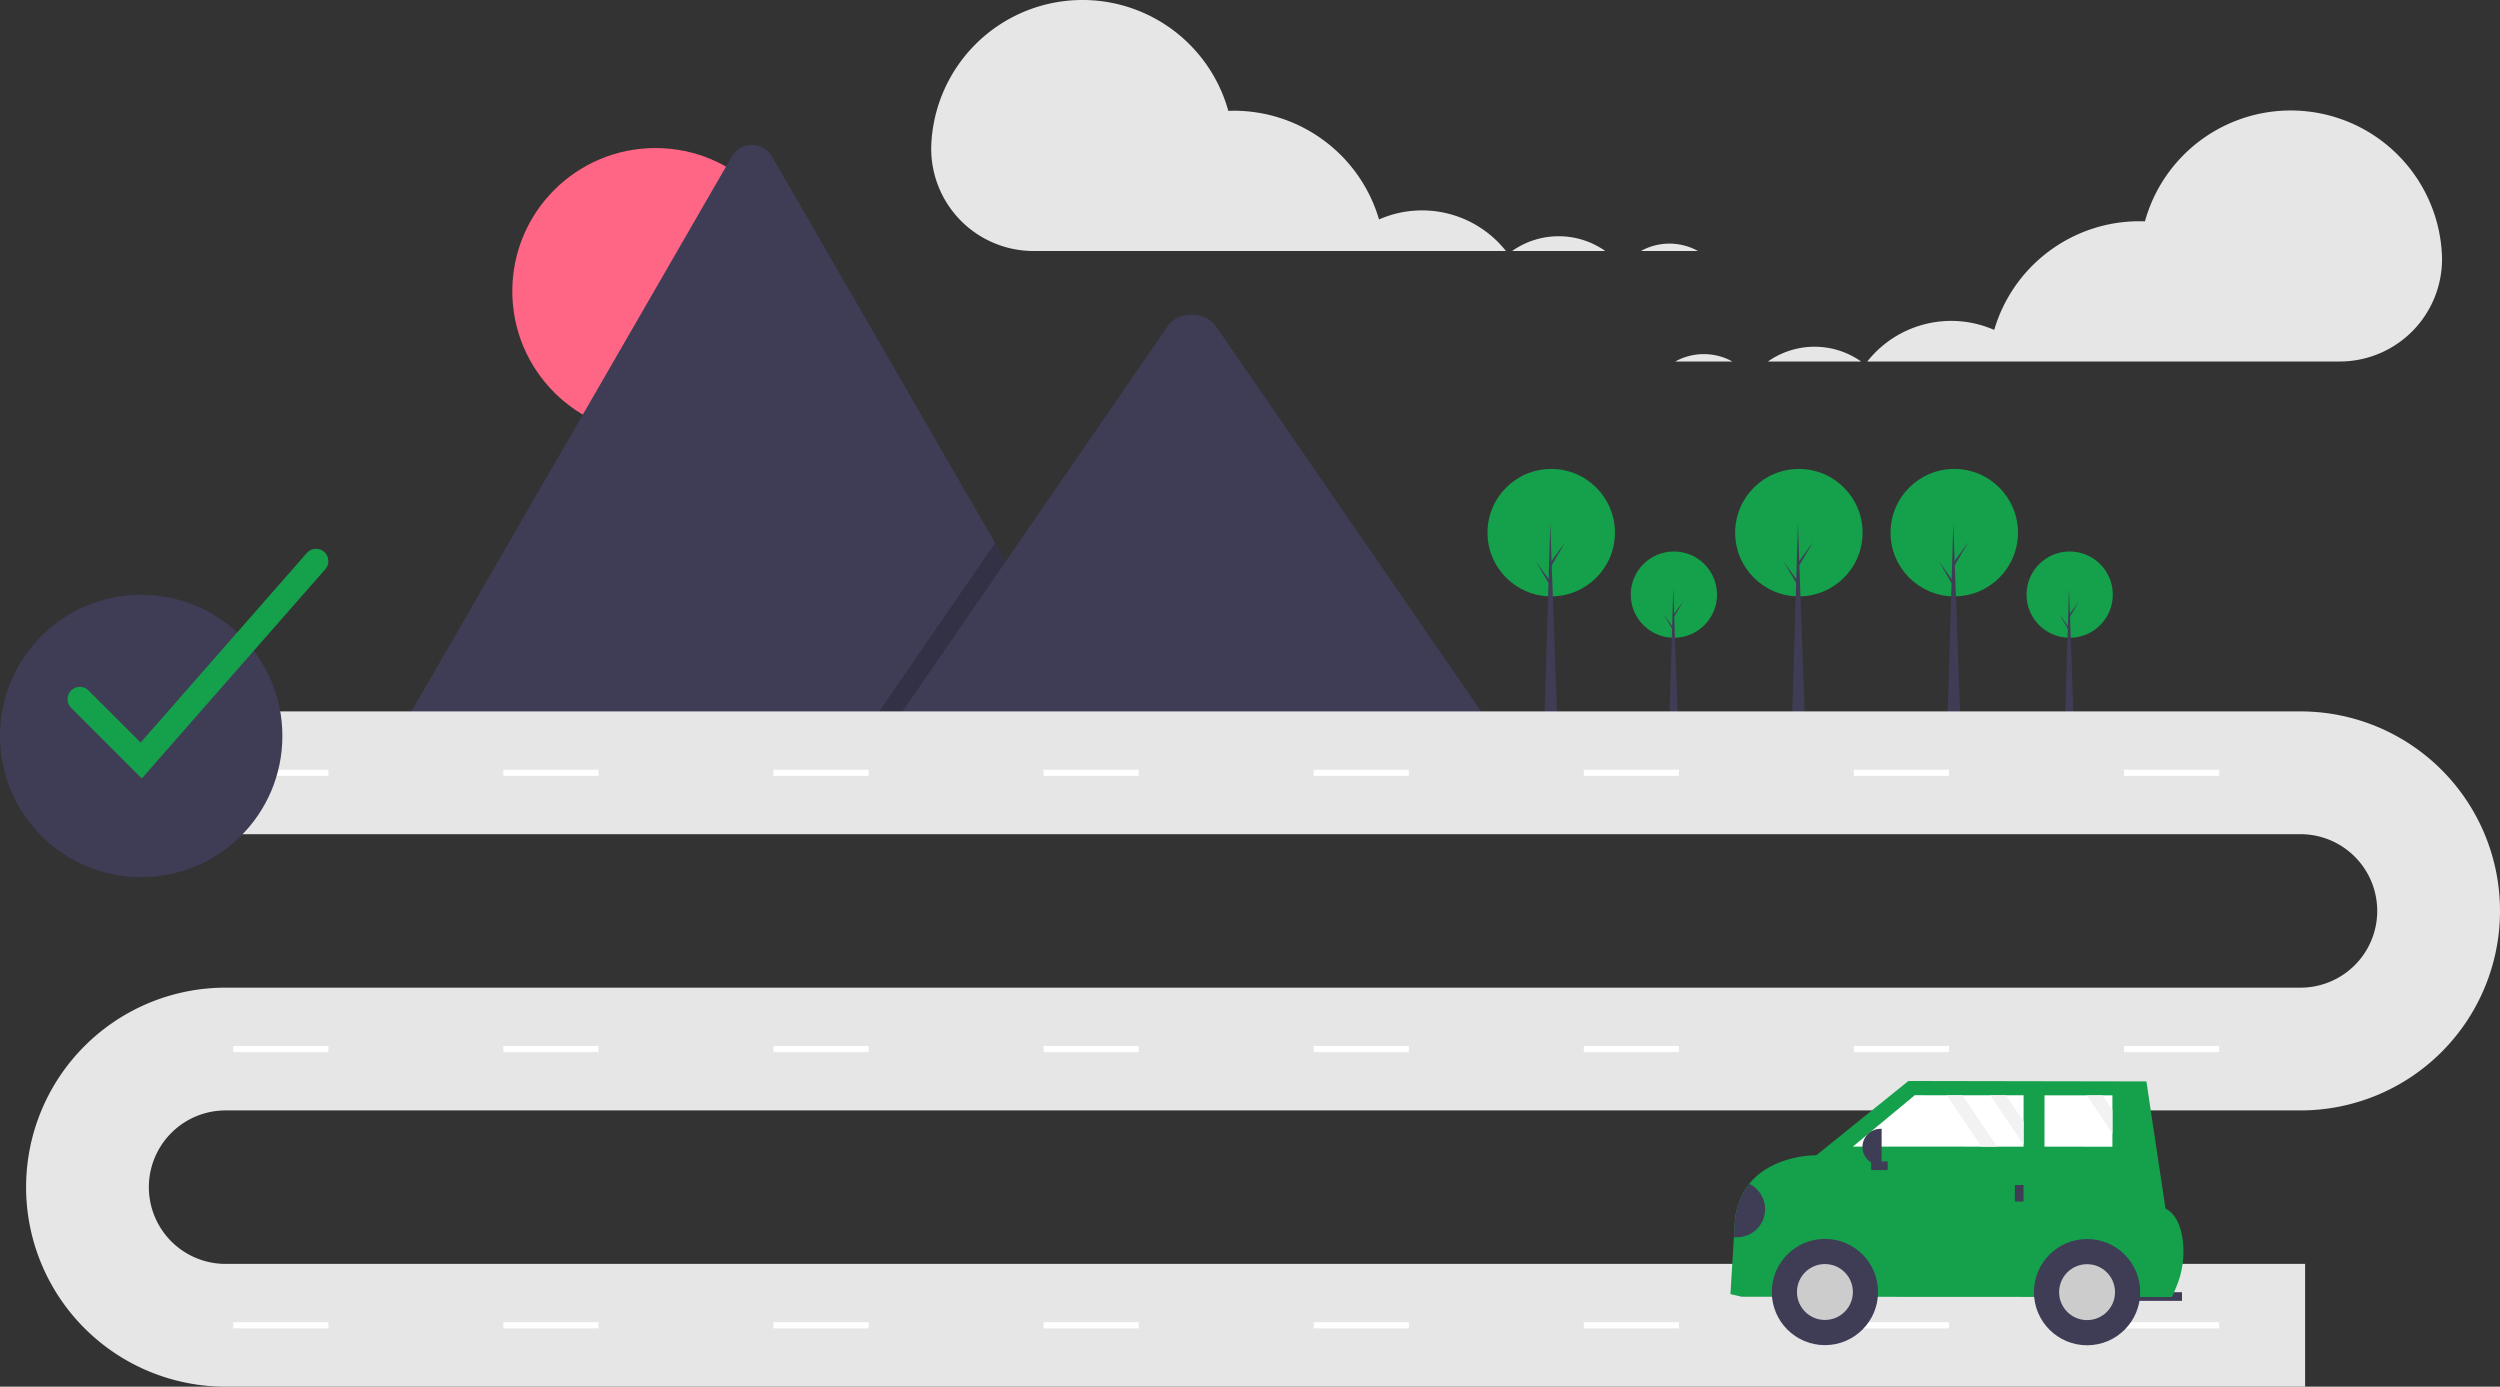 <svg xmlns="http://www.w3.org/2000/svg" id="e0958169-61ce-49c9-8f2a-5e3a81fc50e8" data-name="Layer 1" width="886.351" height="491.631" viewBox="0 0 886.351 491.631" class="injected-svg gridItem__media" xmlns:xlink="http://www.w3.org/1999/xlink"><rect x="0" y="0" width="886.351" height="491.631" fill="#333333" stroke="none"/><title>navigator</title><circle cx="232.396" cy="103.246" r="50.763" fill="#FF6584"></circle><path d="M548.406,463.863H299.38a5.079,5.079,0,0,1-.931-.074L416.227,259.78a8.246,8.246,0,0,1,14.355,0L509.626,396.686l3.787,6.551Z" transform="translate(-156.824 -204.184)" fill="#3F3D56"></path><polygon points="391.582 259.678 306.558 259.678 348.296 199.052 351.3 194.685 352.802 192.502 356.589 199.052 391.582 259.678" opacity="0.2"></polygon><path d="M687.062,463.863H471.675l41.738-60.626,3.004-4.367,54.388-79.007c3.566-5.178,12.144-5.501,16.336-.977a9.83,9.83,0,0,1,.783.977Z" transform="translate(-156.824 -204.184)" fill="#3F3D56"></path><circle cx="593.463" cy="210.82" r="15.296" fill="#15A04B"></circle><polygon points="594.938 256.894 591.805 256.894 593.233 208.516 594.938 256.894" fill="#3F3D56"></polygon><polygon points="593.509 217.685 596.873 213.031 593.463 218.837 593.095 218.192 593.509 217.685" fill="#3F3D56"></polygon><polygon points="593.141 222.384 589.777 217.731 593.187 223.536 593.555 222.891 593.141 222.384" fill="#3F3D56"></polygon><circle cx="733.78" cy="210.82" r="15.296" fill="#15A04B"></circle><polygon points="735.254 256.894 732.121 256.894 733.55 208.516 735.254 256.894" fill="#3F3D56"></polygon><polygon points="733.826 217.685 737.19 213.031 733.78 218.837 733.411 218.192 733.826 217.685" fill="#3F3D56"></polygon><polygon points="733.458 222.384 730.094 217.731 733.504 223.536 733.872 222.891 733.458 222.384" fill="#3F3D56"></polygon><circle cx="637.775" cy="188.846" r="22.592" fill="#15A04B"></circle><polygon points="639.952 256.894 635.325 256.894 637.434 185.444 639.952 256.894" fill="#3F3D56"></polygon><polygon points="637.843 198.985 642.81 192.113 637.775 200.687 637.23 199.734 637.843 198.985" fill="#3F3D56"></polygon><polygon points="637.298 205.926 632.331 199.054 637.366 207.627 637.911 206.675 637.298 205.926" fill="#3F3D56"></polygon><circle cx="692.868" cy="188.846" r="22.592" fill="#15A04B"></circle><polygon points="695.046 256.894 690.419 256.894 692.528 185.444 695.046 256.894" fill="#3F3D56"></polygon><polygon points="692.936 198.985 697.904 192.113 692.868 200.687 692.324 199.734 692.936 198.985" fill="#3F3D56"></polygon><polygon points="692.392 205.926 687.424 199.054 692.46 207.627 693.004 206.675 692.392 205.926" fill="#3F3D56"></polygon><circle cx="549.969" cy="188.846" r="22.592" fill="#15A04B"></circle><polygon points="552.146 256.894 547.519 256.894 549.629 185.444 552.146 256.894" fill="#3F3D56"></polygon><polygon points="550.037 198.985 555.004 192.113 549.969 200.687 549.425 199.734 550.037 198.985" fill="#3F3D56"></polygon><polygon points="549.493 205.926 544.525 199.054 549.561 207.627 550.105 206.675 549.493 205.926" fill="#3F3D56"></polygon><path d="M974.074,695.816H236.808a70.734,70.734,0,1,1,0-141.468H972.442a27.205,27.205,0,0,0,0-54.411H212.323v-43.529H972.442a70.734,70.734,0,1,1,0,141.468H236.808a27.205,27.205,0,1,0,0,54.411H974.074Z" transform="translate(-156.824 -204.184)" fill="#E6E6E6"></path><rect x="82.704" y="272.9" width="33.735" height="2.176" fill="#FFFFFF"></rect><rect x="178.467" y="272.9" width="33.735" height="2.176" fill="#FFFFFF"></rect><rect x="274.23" y="272.9" width="33.735" height="2.176" fill="#FFFFFF"></rect><rect x="369.993" y="272.9" width="33.735" height="2.176" fill="#FFFFFF"></rect><rect x="465.756" y="272.9" width="33.735" height="2.176" fill="#FFFFFF"></rect><rect x="561.519" y="272.9" width="33.735" height="2.176" fill="#FFFFFF"></rect><rect x="657.282" y="272.9" width="33.735" height="2.176" fill="#FFFFFF"></rect><rect x="753.045" y="272.9" width="33.735" height="2.176" fill="#FFFFFF"></rect><rect x="82.704" y="370.839" width="33.735" height="2.176" fill="#FFFFFF"></rect><rect x="178.467" y="370.839" width="33.735" height="2.176" fill="#FFFFFF"></rect><rect x="274.23" y="370.839" width="33.735" height="2.176" fill="#FFFFFF"></rect><rect x="369.993" y="370.839" width="33.735" height="2.176" fill="#FFFFFF"></rect><rect x="465.756" y="370.839" width="33.735" height="2.176" fill="#FFFFFF"></rect><rect x="561.519" y="370.839" width="33.735" height="2.176" fill="#FFFFFF"></rect><rect x="657.282" y="370.839" width="33.735" height="2.176" fill="#FFFFFF"></rect><rect x="753.045" y="370.839" width="33.735" height="2.176" fill="#FFFFFF"></rect><rect x="82.704" y="468.779" width="33.735" height="2.176" fill="#FFFFFF"></rect><rect x="178.467" y="468.779" width="33.735" height="2.176" fill="#FFFFFF"></rect><rect x="274.23" y="468.779" width="33.735" height="2.176" fill="#FFFFFF"></rect><rect x="369.993" y="468.779" width="33.735" height="2.176" fill="#FFFFFF"></rect><rect x="465.756" y="468.779" width="33.735" height="2.176" fill="#FFFFFF"></rect><rect x="561.519" y="468.779" width="33.735" height="2.176" fill="#FFFFFF"></rect><rect x="657.282" y="468.779" width="33.735" height="2.176" fill="#FFFFFF"></rect><rect x="753.045" y="468.779" width="33.735" height="2.176" fill="#FFFFFF"></rect><path d="M732.01,298.879a28.992,28.992,0,0,0-6.045-5.704h12.624A21.114,21.114,0,0,0,732.01,298.879Z" transform="translate(-156.824 -204.184)" fill="none"></path><path d="M690.743,293.176h2.176c-.468.328-.936.655-1.383,1.01C691.281,293.842,691.009,293.511,690.743,293.176Z" transform="translate(-156.824 -204.184)" fill="none"></path><path d="M748.692,290.559a20.833,20.833,0,0,1,10.129,2.617H738.589A20.742,20.742,0,0,1,748.692,290.559Z" transform="translate(-156.824 -204.184)" fill="#E6E6E6"></path><path d="M709.431,287.941a28.623,28.623,0,0,1,16.534,5.235H692.919A28.616,28.616,0,0,1,709.431,287.941Z" transform="translate(-156.824 -204.184)" fill="#E6E6E6"></path><path d="M487.036,254.807a53.656,53.656,0,0,1,105.274-11.313c.65-.023,1.3-.049,1.955-.049a53.669,53.669,0,0,1,51.482,38.538A37.92,37.92,0,0,1,690.743,293.176h-167.372a36.293,36.293,0,0,1-36.373-37.577Q487.014,255.204,487.036,254.807Z" transform="translate(-156.824 -204.184)" fill="#E6E6E6"></path><path d="M777.587,338.055a28.992,28.992,0,0,1,6.045-5.704H771.008A21.114,21.114,0,0,1,777.587,338.055Z" transform="translate(-156.824 -204.184)" fill="none"></path><path d="M818.854,332.352h-2.176c.468.328.936.655,1.383,1.01C818.316,333.018,818.588,332.687,818.854,332.352Z" transform="translate(-156.824 -204.184)" fill="none"></path><path d="M760.905,329.734a20.833,20.833,0,0,0-10.129,2.617h20.232A20.742,20.742,0,0,0,760.905,329.734Z" transform="translate(-156.824 -204.184)" fill="#E6E6E6"></path><path d="M800.166,327.117a28.623,28.623,0,0,0-16.534,5.235h33.046A28.616,28.616,0,0,0,800.166,327.117Z" transform="translate(-156.824 -204.184)" fill="#E6E6E6"></path><path d="M1022.561,293.983a53.656,53.656,0,0,0-105.274-11.313c-.65-.023-1.3-.049-1.955-.049a53.669,53.669,0,0,0-51.482,38.538A37.92,37.92,0,0,0,818.854,332.352H986.226a36.293,36.293,0,0,0,36.373-37.577Q1022.583,294.379,1022.561,293.983Z" transform="translate(-156.824 -204.184)" fill="#E6E6E6"></path><rect x="910.977" y="662.314" width="19.453" height="3.088" transform="translate(1684.227 1124.024) rotate(-179.969)" fill="#3F3D56"></rect><path d="M770.332,663.006l4.014.928,152.533.082,1.372-3.196a32.257,32.257,0,0,0,2.371-17.442c-.657-4.414-2.303-8.799-6.042-10.704L917.811,587.59l-84.389-.151L800.772,613.773s-15.401-.277-23.768,10.14a24.45,24.45,0,0,0-5.114,13.466l-.33,5.419Z" transform="translate(-156.824 -204.184)" fill="#15A04B"></path><circle cx="647.009" cy="458.067" r="18.835" fill="#3F3D56"></circle><circle cx="647.009" cy="458.067" r="9.913" fill="#CCCCCC"></circle><circle cx="739.95" cy="458.117" r="18.835" fill="#3F3D56"></circle><circle cx="739.95" cy="458.117" r="9.913" fill="#CCCCCC"></circle><polygon points="656.92 406.511 702.483 406.53 708.045 406.53 717.435 406.537 717.435 405.852 717.442 397.594 717.449 388.322 711.201 388.322 705.639 388.316 695.787 388.309 690.225 388.309 678.851 388.302 656.92 406.511" fill="#FFFFFF"></polygon><polygon points="724.849 406.544 748.929 406.557 748.935 401.832 748.935 393.574 748.942 388.342 745.416 388.342 739.854 388.335 724.856 388.329 724.849 406.544" fill="#FFFFFF"></polygon><rect x="871.165" y="624.31" width="3.088" height="5.867" transform="translate(1588.257 1050.768) rotate(-179.969)" fill="#3F3D56"></rect><rect x="821.612" y="614.557" width="3.088" height="5.867" transform="translate(1284.262 -409.52) rotate(90.031)" fill="#3F3D56"></rect><path d="M817.138,604.397h.34a6.453,6.453,0,0,1,6.453,6.453v0a6.453,6.453,0,0,1-6.453,6.453h-.34a0,0,0,0,1,0,0V604.397A0,0,0,0,1,817.138,604.397Z" transform="translate(1483.919 1017.955) rotate(-179.969)" fill="#3F3D56"></path><path d="M771.559,642.797a9.975,9.975,0,0,0,5.445-18.885,24.45,24.45,0,0,0-5.114,13.466Z" transform="translate(-156.824 -204.184)" fill="#3F3D56"></path><polygon points="705.639 388.316 717.435 405.852 717.442 397.594 711.201 388.322 705.639 388.316" fill="#F2F2F2"></polygon><polygon points="739.854 388.335 748.935 401.832 748.935 393.574 745.416 388.342 739.854 388.335" fill="#F2F2F2"></polygon><polygon points="690.225 388.309 702.483 406.53 708.045 406.53 695.787 388.309 690.225 388.309" fill="#F2F2F2"></polygon><circle cx="50.058" cy="260.93" r="50.058" fill="#3F3D56"></circle><path d="M207.091,480.184l-25.051-25.051a4.353,4.353,0,0,1,6.156-6.156L206.674,467.455l58.964-67.239a4.353,4.353,0,0,1,6.545,5.74Z" transform="translate(-156.824 -204.184)" fill="#15A04B"></path></svg>